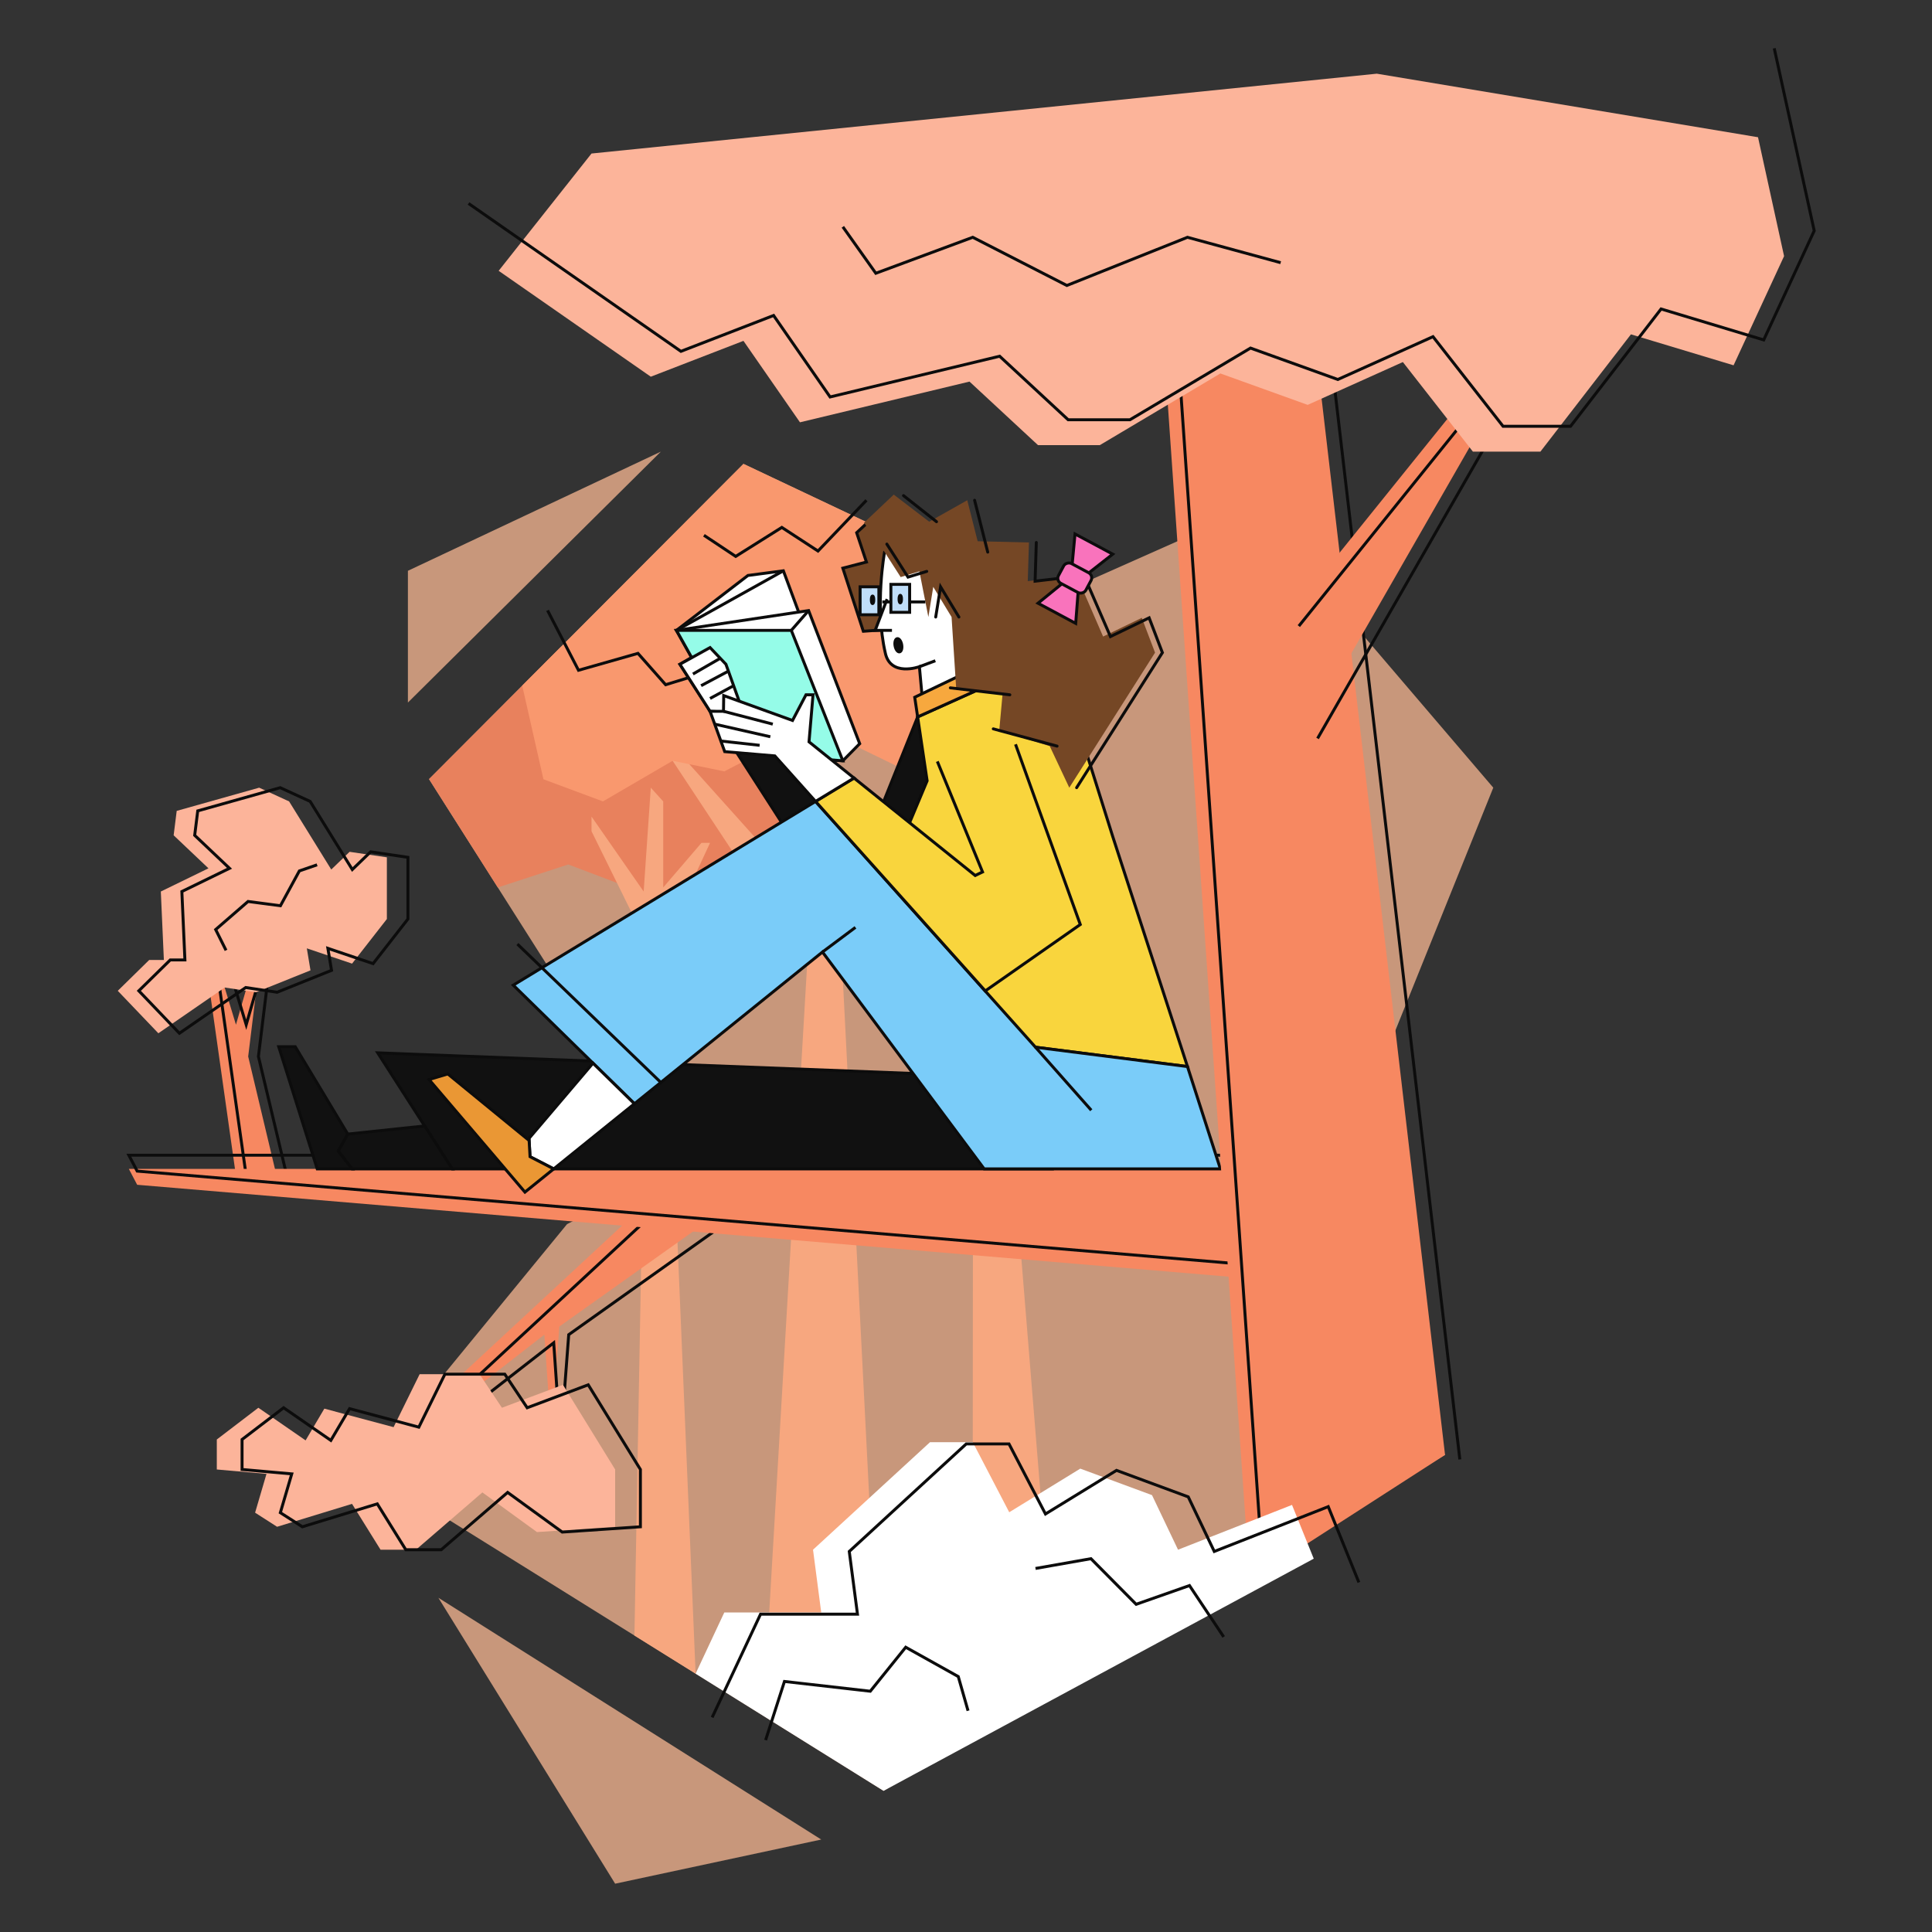 <svg viewBox="0 0 1000 1000" xmlns="http://www.w3.org/2000/svg"><rect x="0" y="0" width="1000" height="1000" fill="#333333" stroke="none"/><path d="m350.13 605.02-128.07-201.75 162.75-163.17 152.46 72.12 111.69-49.63 123.96 145.11-91.07 225.89 66.1 119.45-290.62 173.89-267.53-166.77 103.72-126.57z" fill="#fcba95" opacity=".74"/><path d="m290.41 334.74-68.35 68.53 35.6 56.08 36.47-11.91 58.85 22.32 67.84-40.35-51.94-77.26z" fill="#e8815d"/><path d="m122.07 608.18-15.75-111.31 3.16-8.22 12.65 41.74 14.55-50.59-8.22 67.03 15.81 66.41z" fill="#f78861"/><path d="m127.37 608.18-15.74-111.31 3.16-8.22 12.65 41.74 14.54-50.59-8.22 67.03 15.81 66.41z" fill="none" stroke="#0c0c0c" stroke-miterlimit="10" stroke-width="1.53"/><g fill="#f7a77f"><path d="m306.17 430.25 28.68 58.19-6.47 358.11 31.67 19.74-15.93-379.54 23.4-50.49h-4.43l-19.81 23.09v-44.54l-6.43-7.11-3.69 53.75-26.99-38.79z"/><path d="m397.55 844.72 20.23-345.57-89.4-135.29 85.67 95.49 4.48-115.8 8.36-5.74 9.36 133.45 32.82-85.49-32.82 121.13 15.6 306.19s-7.19 60.72-54.3 31.63z"/><path d="m503.5 746.48.31-400.13 35.95 441.45-26.14 8.43z"/></g><path d="m370.05 629.37-80.53 57.24-4.22 55.65-3.55-51.44-56.32 43.85-3.37-7.59 105.31-97.71z" fill="#f78861"/><path d="m374.9 633.59-80.53 57.23-4.22 55.66-3.55-51.44-56.32 43.85-3.37-7.59 105.31-97.71z" fill="none" stroke="#0c0c0c" stroke-miterlimit="10" stroke-width="1.53"/><path d="m644.15 605.02h-577.46l4.31 8.22 580.91 48.91z" fill="#f78861"/><path d="m644.15 597.94h-577.46l4.31 8.22 580.91 48.91z" fill="none" stroke="#0c0c0c" stroke-miterlimit="10" stroke-width="1.53"/><path d="m552.2 357.35-13.36-45.83-1.57.7-152.46-72.12-114.51 114.8 10.98 48.45 30.8 11.46 36.07-21.03 26.75 5.48 45.92-23.82 59.06 28.7z" fill="#f9986e"/><path d="m318.4 760.6-27-43.82-31.61 11.87-11.59-17.38h-30.99l-13.49 27.42-35.84-9.58-9.7 16.43-24.45-16.89-21.51 16.43v15.52l25.72 2.28-5.9 20.08 11.38 7.3 38.79-11.86 14.76 23.73h18.34l34.37-29.66 28.25 20.53 40.47-2.74z" fill="#fcb49a"/><g stroke="#0c0c0c" stroke-miterlimit="10" stroke-width="1.53"><path d="m331.47 760.6-27-43.82-31.6 11.87-11.6-17.38h-30.99l-13.49 27.42-35.84-9.58-9.7 16.43-24.45-16.89-21.51 16.43v15.52l25.72 2.28-5.9 20.08 11.39 7.3 38.78-11.86 14.76 23.73h18.34l34.37-29.66 28.25 20.53 40.47-2.74z" fill="none"/><path d="m553.55 572.72-5.78-42.33-72.21 25.35-280.06-10.8 24.3 37.85 14.27 22.23h310.85l9.38-26.8z" fill="#111"/><path d="m457.46 262.59-14.05 13.14 5.06 15.17-12.22 3.17 10.61 32.67 20.59-1.47z" fill="#754725"/><path d="m474.97 371.07-20.64 51.41-60.65-53.52-26.1-.79 43.79 68.09 68.31 23.09 4.84-57.77z" fill="#111"/><path d="m457.85 285.71s-5.16 28 .32 52c2.53 12.86 17.71 7.37 17.71 7.37l1.69 18.56 24.24-9.49s-8.96-84.67-43.96-68.44z" fill="#fff"/><path d="m575.95 432.99-23.75-75.64-39.85-3.1-37.38 16.82 4.91 33.07-22.55 53.84 59.13 81.58 98.17 12.49z" fill="#f9d53d"/><path d="m512.35 354.25 47.03 3.65-7.5-20.09-48.07 8.54-30.35 14.54 1.51 10.18z" fill="#f7a83e"/><path d="m350.13 326.28 37-28.42 18.34-2.42 33.52 90.33-63.76-14.7z" fill="#fff"/><path d="m283.41 315.94 16.02 30.99 30.78-8.75 14.33 16.23 24.34-7.48" fill="none"/></g><path d="m455.23 281.62 10.95 17.08 9.7-2.95 4.64 23.62 2.53-15.61 9.48 15.61 2.42 37.46 23.94 2.8-1.69 18.55 26.14 8.01 10.12 21.51 44.39-69.89-6.86-18.02-20.03 9.69-13.71-31.62-25.29 2.95.63-20.02-26.56-.64-5.38-21.22-19.71 11.1-18.34-14.02-15.39 14.55" fill="#754725"/><g stroke="#0c0c0c" stroke-miterlimit="10" stroke-width="1.53"><g fill="none" stroke-linecap="round"><path d="m484.74 270.03-17.08-13.49"/><path d="m511.25 285.77-6.8-26.84"/><path d="m557.26 407.7 44.39-69.89-6.86-18.02-20.03 9.69-13.71-31.62-25.29 2.95.63-20.02"/><path d="m514.13 377.26 33.01 8.93"/><path d="m491.89 356.03 30.8 3.6"/><path d="m484.32 319.37 2.53-15.61 9.48 15.61"/><path d="m459.03 281.62 10.95 17.08 9.7-2.95"/></g><path d="m359.93 339.18-8.01 4.64 15.66 24.35 26.1.79z" fill="#fff"/><path d="m418.53 316.03-68.4 10.25 46.76 64.51 39.36 2.99 8.73-8.85z" fill="#fff"/><path d="m350.13 326.28 35.68 63.67 50.44 3.83-26.67-67.5z" fill="#95fce8"/><path d="m351.92 343.82 15.6-8.64 8.22 8.64 9.07 25.3-17.29-.95z" fill="#fff"/><path d="m459.15 310.09-6.17 16.19h8.7" fill="#fff"/><path d="m614.63 552.05-78.65-10.01-113.85-127.23-156.47 95.1 41.26 40.38 21.46 21.01 89.4-72.15 7.93-6.39 83.69 112.26h122.27z" fill="#7accf9"/><g fill="#fff"><path d="m535.98 542.05 28.86 32.61"/><path d="m409.58 326.28 8.95-10.25"/><path d="m405.47 295.44-55.34 30.84"/></g><path d="m445.19 303.73h9.71v14.47h-9.71z" fill="#c0def9"/><g fill="#f973bc"><path d="m554.51 296.83 1.92-20.45 19.52 10.44-16.27 12.77z"/><path d="m553.2 299.27-15.93 12.95 19.51 10.44 1.59-20.62z"/><rect height="16.05" rx="2.96" transform="matrix(.472 -.882 .882 .472 29.95 648.38)" width="11.62" x="550.21" y="291.18"/></g><path d="m286.6 605.02 41.78-33.72-21.46-21.01-33.11 38.94.53 9.47z" fill="#fff"/><path d="m231.79 555.86-9.73 2.92 49.65 58.26 14.89-12.02-12.26-6.32-.53-9.47-.52.61z" fill="#ea9734"/><g fill="#111"><path d="m182.22 605.02h51.85l-14.27-22.23-39.8 4.21-4.95 8.74z"/><path d="m144.27 541.77 19.92 63.25h18.03l-7.17-9.28 4.95-8.74-27.19-45.23z"/></g></g><path d="m158.81 490.86 1.9 11.39-28.18 11.34-16.23-2.45-34.33 23.68-21.01-21.98 16.27-15.97h7.59l-1.58-35.42 24.66-12.01-18.02-17.08 1.58-12.65 42.69-12.01 15.49 7.11 21.82 35.26 9.49-9.17 19.29 2.85v31.93l-18.02 23.09z" fill="#fcb49a"/><path d="m169.71 490.86 1.89 11.39-28.17 11.34-16.24-2.45-34.33 23.68-21.01-21.98 16.27-15.97h7.59l-1.58-35.42 24.66-12.01-18.02-17.08 1.58-12.65 42.69-12.01 15.49 7.11 21.82 35.26 9.49-9.17 19.29 2.85v31.93l-18.02 23.09z" fill="none" stroke="#0c0c0c" stroke-miterlimit="10" stroke-width="1.53"/><path d="m646.85 818.15-42.98-617.26 76.3-27.83 67.78 579.98z" fill="#f78861"/><path d="m653.69 813.38-42.98-617.27 76.3-27.83 68.6 587.11" fill="none" stroke="#0c0c0c" stroke-miterlimit="10" stroke-width="1.53"/><path d="m678.45 374.81 108.1-188.47h-12.83l-104.98 130.31" fill="#f78861"/><path d="m681.97 382.22 108.1-188.47h-12.83l-104.98 130.32" fill="none" stroke="#0c0c0c" stroke-miterlimit="10" stroke-width="1.53"/><path d="m226.91 827.01 198.16 125.13-106.67 22.86z" fill="#fcba95" opacity=".74"/><path d="m679.99 806.77-11.25-27.83-58.99 23.19-13.47-28.25-37.13-13.72-36.77 22.58-18.88-36.26h-22.14l-60.54 55.65 4.25 32.47h-50.17l-14.85 31.69 97.28 60.64z" fill="#fff"/><g stroke="#0c0c0c" stroke-miterlimit="10" stroke-width="1.53"><g fill="none"><path d="m703.35 819.05-15.85-39.21-58.99 23.19-13.47-28.25-37.13-13.72-36.77 22.57-18.88-36.26h-22.14l-60.54 55.66 4.25 32.46h-50.17l-25.05 53.44 10.19-21.75"/><path d="m396.28 900.67 9.75-30.35 44.43 5.06 18.34-22.77 27.2 15.18 5.06 17.7"/><path d="m633.38 847.25-17.71-26.57-27.6 9.7-23.4-23.61-28.69 5.06"/><path d="m448.47 258.93-25.08 26.28-18.72-12.22-23.87 15-16.44-10.93"/><path d="m475.88 345.08 8.25-3.08"/></g><path d="m478.96 311.56h-22.26" fill="#fff"/><path d="m461.12 302.47h9.71v14.47h-9.71z" fill="#c0def9"/><ellipse cx="465.98" cy="310.09" fill="#fff" rx=".63" ry="1.98"/><ellipse cx="451.64" cy="310.46" fill="#fff" rx=".63" ry="1.98"/><ellipse cx="465.08" cy="334.33" fill="#0c0c0c" rx="1.74" ry="3.48" transform="matrix(.984 -.176 .176 .984 -51.48 86.86)"/><path d="m117 491.9-5.37-10.76 16.76-14.54 16.76 2.21 9.8-18.02 9.17-3.16" fill="none"/></g><path d="m336.85 194.98 47.96-18.55 29.25 42.16 87.75-21.08 35.46 32.89h32l62.4-37.1 45.18 16.26 49.27-22.16 36.26 46.37h34.93l46.86-60.71 53.13 16.02 26.14-56.5-13.49-61.55-197.32-32.89-406.46 41.32-48.06 60.71z" fill="#fcb49a"/><g stroke="#0c0c0c" stroke-miterlimit="10" stroke-width="1.53"><path d="m242.51 105.31 109.94 76.54 47.96-18.56 29.24 42.17 87.76-21.08 35.46 32.88h32l62.4-37.1 45.18 16.26 49.27-22.16 36.26 46.38h34.93l46.86-60.72 53.13 16.02 26.14-56.5-20.7-94.44" fill="none"/><path d="m436.25 117.4 17.07 24.04 50.18-18.62 48.7 24.94 62.43-24.94 48.24 13.14" fill="none"/><path d="m485.16 394.1 23.4 57.23-3.8 1.82-62.72-50.44-19.91 12.1 87.85 98.09 49.17-34.37-33.52-93.28" fill="#f9d53d"/><path d="m418.75 383.98 2.07-24.35h-3.65l-6.96 13.28-35.62-12.88-.11 8.14h-6.96l7.59 20.87 25.93 2.21 21.09 23.56 19.91-12.1z" fill="#fff"/><g fill="#111"><path d="m342.05 560.27-74.24-71.62"/><path d="m425.71 492.76 17.07-12.75"/><path d="m374.48 368.17 25.51 6.64"/><path d="m369.94 374.81 28.78 6.53"/><path d="m373.12 383.56 20.07 2.21"/><path d="m372.8 340.73-14.13 8.15"/><path d="m377.02 347.38-14.14 7.53"/><path d="m379.72 354.91-12.2 6.62"/></g></g><path d="m211.13 363.64 130.92-129.87-130.92 61.67z" fill="#fcba95" opacity=".74"/></svg>